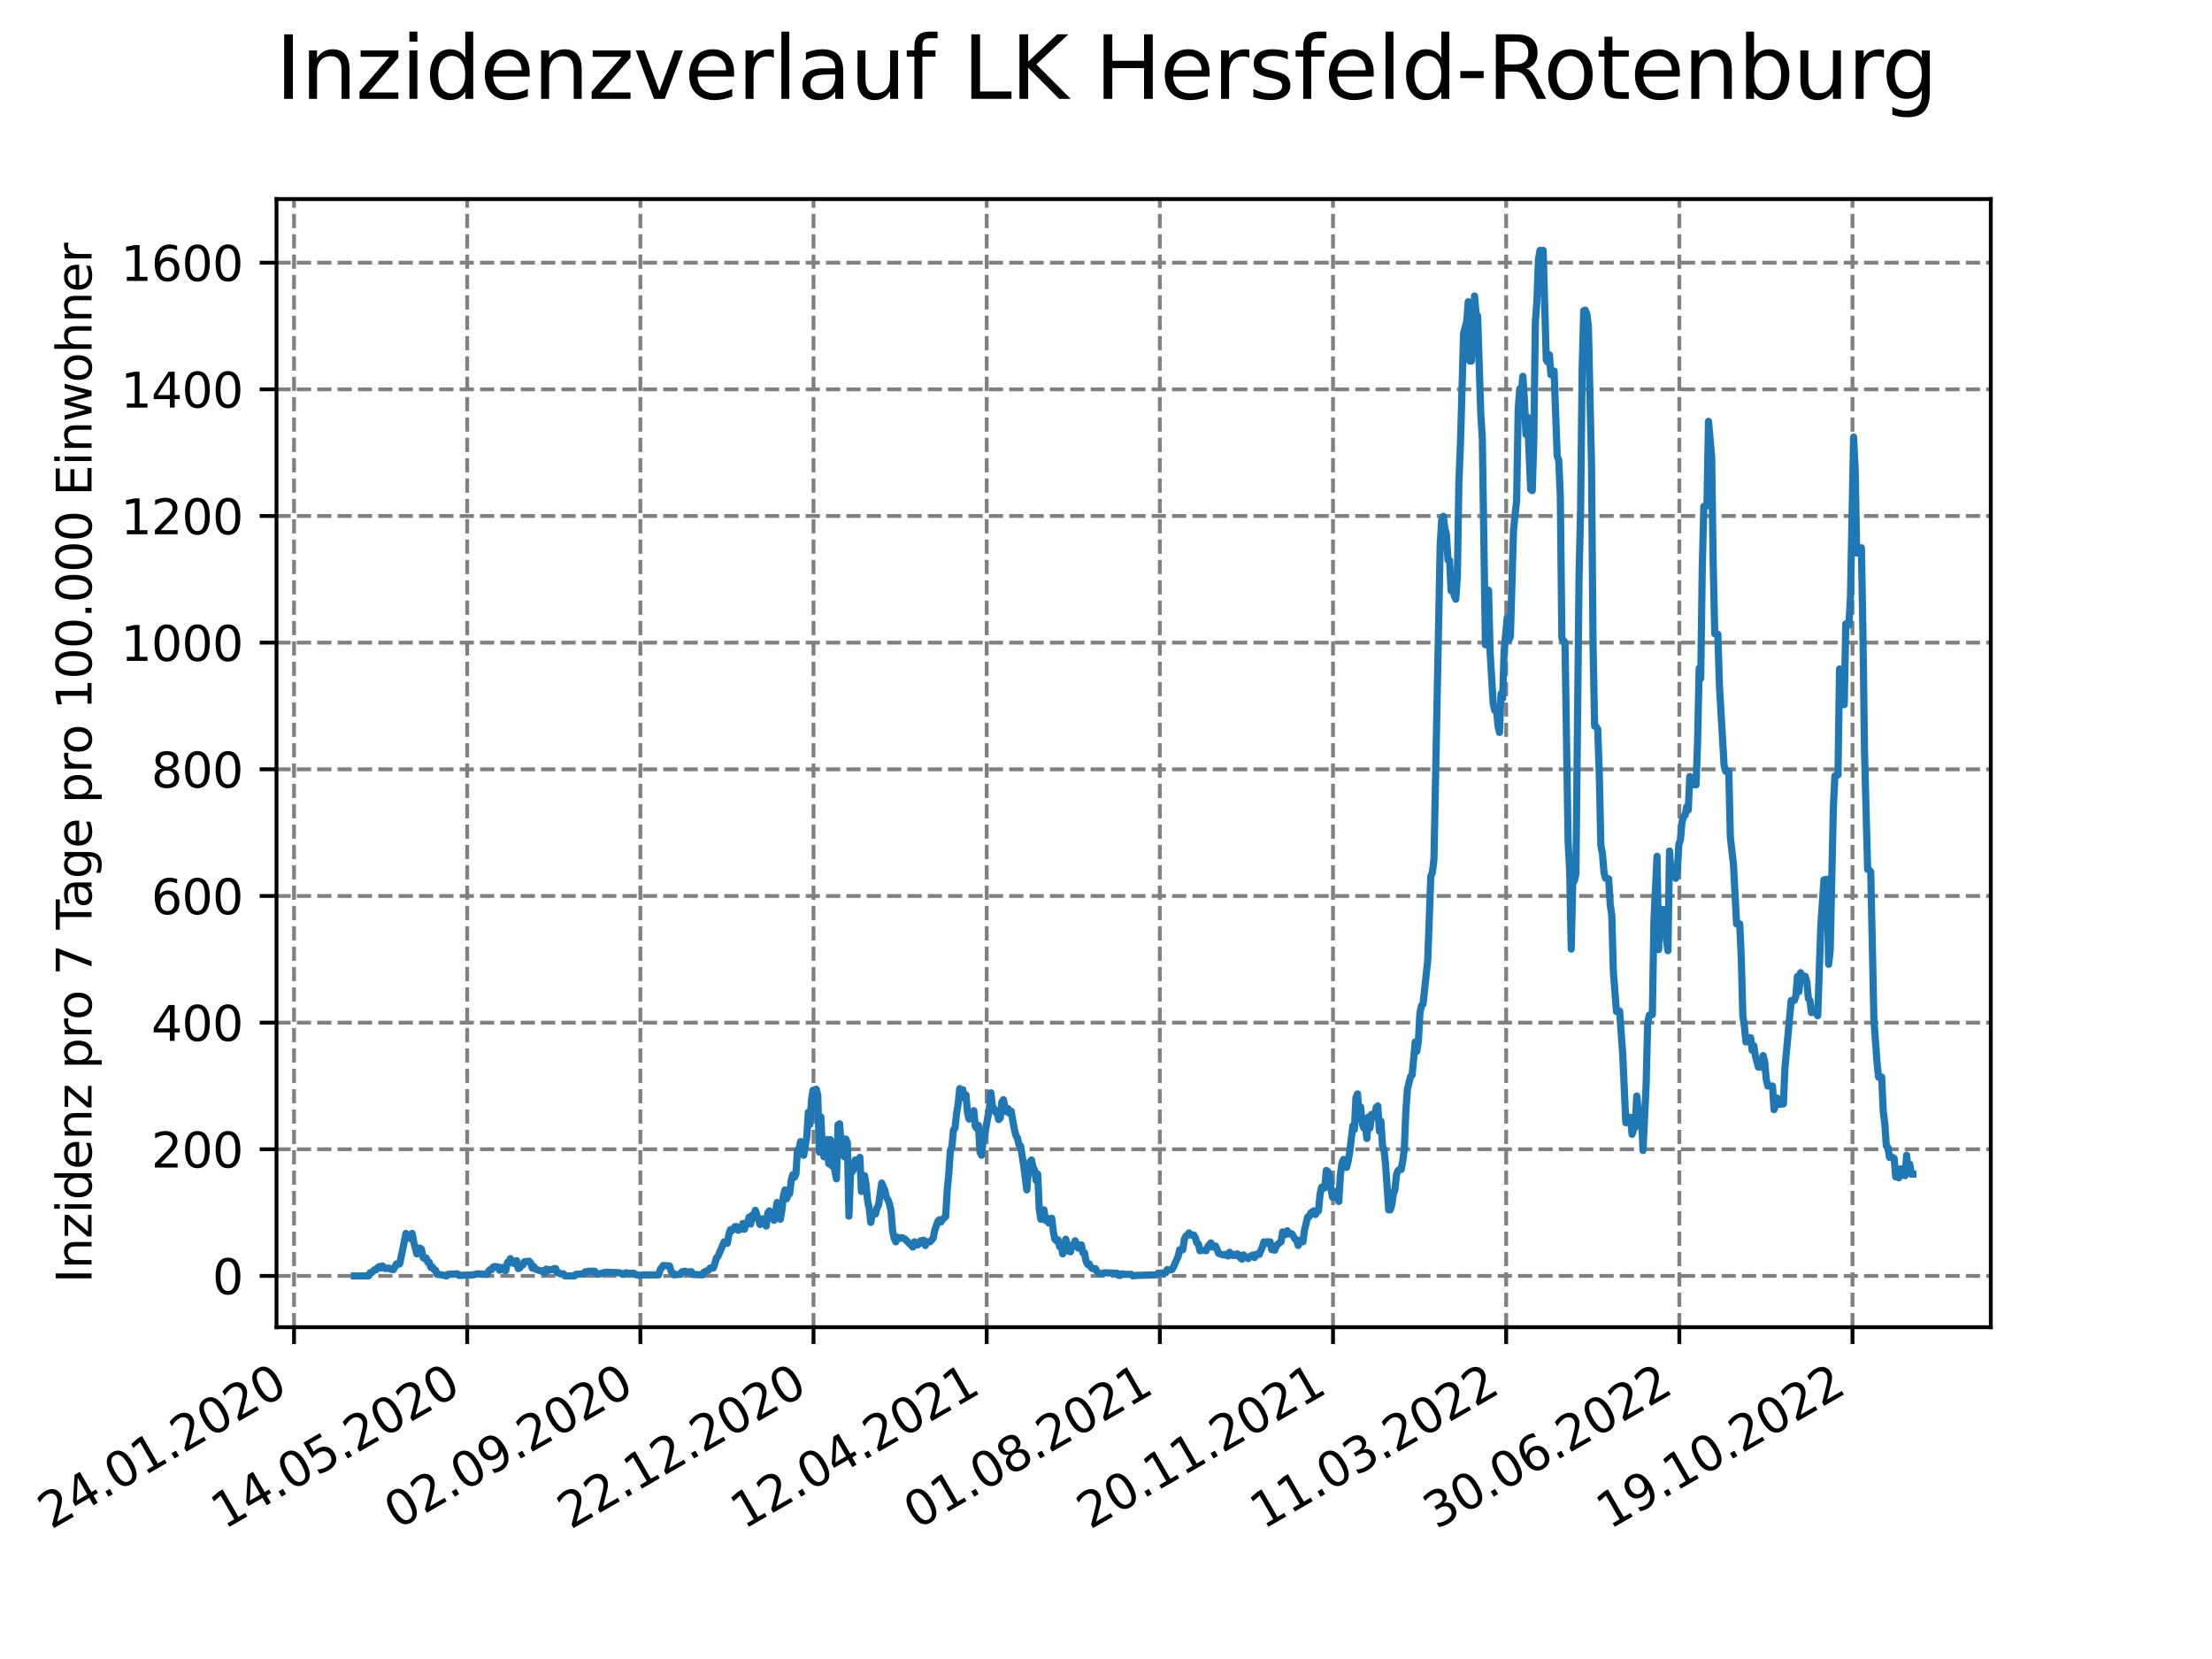<?xml version="1.0" encoding="utf-8" standalone="no"?>
<!DOCTYPE svg PUBLIC "-//W3C//DTD SVG 1.1//EN"
  "http://www.w3.org/Graphics/SVG/1.1/DTD/svg11.dtd">
<svg xmlns:xlink="http://www.w3.org/1999/xlink" width="460.8pt" height="345.6pt" viewBox="0 0 460.8 345.6" xmlns="http://www.w3.org/2000/svg" version="1.1">
 <defs>
  <style type="text/css">*{stroke-linejoin: round; stroke-linecap: butt}</style>
 </defs>
 <g id="figure_1">
  <g id="patch_1">
   <path d="M 0 345.6 
L 460.8 345.6 
L 460.8 0 
L 0 0 
z
" style="fill: #ffffff"/>
  </g>
  <g id="axes_1">
   <g id="patch_2">
    <path d="M 57.6 276.48 
L 414.72 276.48 
L 414.72 41.472 
L 57.6 41.472 
z
" style="fill: #ffffff"/>
   </g>
   <g id="matplotlib.axis_1">
    <g id="xtick_1">
     <g id="line2d_1">
      <path d="M 61.253 276.48 
L 61.253 41.472 
" clip-path="url(#p5b34a904a7)" style="fill: none; stroke-dasharray: 2.96,1.28; stroke-dashoffset: 0; stroke: #808080; stroke-width: 0.8"/>
     </g>
     <g id="line2d_2">
      <defs>
       <path id="mfd7f5ea815" d="M 0 0 
L 0 3.5 
" style="stroke: #000000; stroke-width: 0.8"/>
      </defs>
      <g>
       <use xlink:href="#mfd7f5ea815" x="61.253" y="276.48" style="stroke: #000000; stroke-width: 0.8"/>
      </g>
     </g>
     <g id="text_1">
      <!-- 24.01.2020 -->
      <g transform="translate(10.628 318.689) rotate(-30) scale(0.1 -0.1)">
       <defs>
        <path id="DejaVuSans-32" d="M 1228 531 
L 3431 531 
L 3431 0 
L 469 0 
L 469 531 
Q 828 903 1448 1529 
Q 2069 2156 2228 2338 
Q 2531 2678 2651 2914 
Q 2772 3150 2772 3378 
Q 2772 3750 2511 3984 
Q 2250 4219 1831 4219 
Q 1534 4219 1204 4116 
Q 875 4013 500 3803 
L 500 4441 
Q 881 4594 1212 4672 
Q 1544 4750 1819 4750 
Q 2544 4750 2975 4387 
Q 3406 4025 3406 3419 
Q 3406 3131 3298 2873 
Q 3191 2616 2906 2266 
Q 2828 2175 2409 1742 
Q 1991 1309 1228 531 
z
" transform="scale(0.016)"/>
        <path id="DejaVuSans-34" d="M 2419 4116 
L 825 1625 
L 2419 1625 
L 2419 4116 
z
M 2253 4666 
L 3047 4666 
L 3047 1625 
L 3713 1625 
L 3713 1100 
L 3047 1100 
L 3047 0 
L 2419 0 
L 2419 1100 
L 313 1100 
L 313 1709 
L 2253 4666 
z
" transform="scale(0.016)"/>
        <path id="DejaVuSans-2e" d="M 684 794 
L 1344 794 
L 1344 0 
L 684 0 
L 684 794 
z
" transform="scale(0.016)"/>
        <path id="DejaVuSans-30" d="M 2034 4250 
Q 1547 4250 1301 3770 
Q 1056 3291 1056 2328 
Q 1056 1369 1301 889 
Q 1547 409 2034 409 
Q 2525 409 2770 889 
Q 3016 1369 3016 2328 
Q 3016 3291 2770 3770 
Q 2525 4250 2034 4250 
z
M 2034 4750 
Q 2819 4750 3233 4129 
Q 3647 3509 3647 2328 
Q 3647 1150 3233 529 
Q 2819 -91 2034 -91 
Q 1250 -91 836 529 
Q 422 1150 422 2328 
Q 422 3509 836 4129 
Q 1250 4750 2034 4750 
z
" transform="scale(0.016)"/>
        <path id="DejaVuSans-31" d="M 794 531 
L 1825 531 
L 1825 4091 
L 703 3866 
L 703 4441 
L 1819 4666 
L 2450 4666 
L 2450 531 
L 3481 531 
L 3481 0 
L 794 0 
L 794 531 
z
" transform="scale(0.016)"/>
       </defs>
       <use xlink:href="#DejaVuSans-32"/>
       <use xlink:href="#DejaVuSans-34" x="63.623"/>
       <use xlink:href="#DejaVuSans-2e" x="127.246"/>
       <use xlink:href="#DejaVuSans-30" x="159.033"/>
       <use xlink:href="#DejaVuSans-31" x="222.656"/>
       <use xlink:href="#DejaVuSans-2e" x="286.279"/>
       <use xlink:href="#DejaVuSans-32" x="318.066"/>
       <use xlink:href="#DejaVuSans-30" x="381.689"/>
       <use xlink:href="#DejaVuSans-32" x="445.312"/>
       <use xlink:href="#DejaVuSans-30" x="508.936"/>
      </g>
     </g>
    </g>
    <g id="xtick_2">
     <g id="line2d_3">
      <path d="M 97.326 276.48 
L 97.326 41.472 
" clip-path="url(#p5b34a904a7)" style="fill: none; stroke-dasharray: 2.96,1.28; stroke-dashoffset: 0; stroke: #808080; stroke-width: 0.8"/>
     </g>
     <g id="line2d_4">
      <g>
       <use xlink:href="#mfd7f5ea815" x="97.326" y="276.48" style="stroke: #000000; stroke-width: 0.8"/>
      </g>
     </g>
     <g id="text_2">
      <!-- 14.05.2020 -->
      <g transform="translate(46.701 318.689) rotate(-30) scale(0.1 -0.1)">
       <defs>
        <path id="DejaVuSans-35" d="M 691 4666 
L 3169 4666 
L 3169 4134 
L 1269 4134 
L 1269 2991 
Q 1406 3038 1543 3061 
Q 1681 3084 1819 3084 
Q 2600 3084 3056 2656 
Q 3513 2228 3513 1497 
Q 3513 744 3044 326 
Q 2575 -91 1722 -91 
Q 1428 -91 1123 -41 
Q 819 9 494 109 
L 494 744 
Q 775 591 1075 516 
Q 1375 441 1709 441 
Q 2250 441 2565 725 
Q 2881 1009 2881 1497 
Q 2881 1984 2565 2268 
Q 2250 2553 1709 2553 
Q 1456 2553 1204 2497 
Q 953 2441 691 2322 
L 691 4666 
z
" transform="scale(0.016)"/>
       </defs>
       <use xlink:href="#DejaVuSans-31"/>
       <use xlink:href="#DejaVuSans-34" x="63.623"/>
       <use xlink:href="#DejaVuSans-2e" x="127.246"/>
       <use xlink:href="#DejaVuSans-30" x="159.033"/>
       <use xlink:href="#DejaVuSans-35" x="222.656"/>
       <use xlink:href="#DejaVuSans-2e" x="286.279"/>
       <use xlink:href="#DejaVuSans-32" x="318.066"/>
       <use xlink:href="#DejaVuSans-30" x="381.689"/>
       <use xlink:href="#DejaVuSans-32" x="445.312"/>
       <use xlink:href="#DejaVuSans-30" x="508.936"/>
      </g>
     </g>
    </g>
    <g id="xtick_3">
     <g id="line2d_5">
      <path d="M 133.399 276.48 
L 133.399 41.472 
" clip-path="url(#p5b34a904a7)" style="fill: none; stroke-dasharray: 2.96,1.28; stroke-dashoffset: 0; stroke: #808080; stroke-width: 0.8"/>
     </g>
     <g id="line2d_6">
      <g>
       <use xlink:href="#mfd7f5ea815" x="133.399" y="276.48" style="stroke: #000000; stroke-width: 0.8"/>
      </g>
     </g>
     <g id="text_3">
      <!-- 02.09.2020 -->
      <g transform="translate(82.774 318.689) rotate(-30) scale(0.1 -0.1)">
       <defs>
        <path id="DejaVuSans-39" d="M 703 97 
L 703 672 
Q 941 559 1184 500 
Q 1428 441 1663 441 
Q 2288 441 2617 861 
Q 2947 1281 2994 2138 
Q 2813 1869 2534 1725 
Q 2256 1581 1919 1581 
Q 1219 1581 811 2004 
Q 403 2428 403 3163 
Q 403 3881 828 4315 
Q 1253 4750 1959 4750 
Q 2769 4750 3195 4129 
Q 3622 3509 3622 2328 
Q 3622 1225 3098 567 
Q 2575 -91 1691 -91 
Q 1453 -91 1209 -44 
Q 966 3 703 97 
z
M 1959 2075 
Q 2384 2075 2632 2365 
Q 2881 2656 2881 3163 
Q 2881 3666 2632 3958 
Q 2384 4250 1959 4250 
Q 1534 4250 1286 3958 
Q 1038 3666 1038 3163 
Q 1038 2656 1286 2365 
Q 1534 2075 1959 2075 
z
" transform="scale(0.016)"/>
       </defs>
       <use xlink:href="#DejaVuSans-30"/>
       <use xlink:href="#DejaVuSans-32" x="63.623"/>
       <use xlink:href="#DejaVuSans-2e" x="127.246"/>
       <use xlink:href="#DejaVuSans-30" x="159.033"/>
       <use xlink:href="#DejaVuSans-39" x="222.656"/>
       <use xlink:href="#DejaVuSans-2e" x="286.279"/>
       <use xlink:href="#DejaVuSans-32" x="318.066"/>
       <use xlink:href="#DejaVuSans-30" x="381.689"/>
       <use xlink:href="#DejaVuSans-32" x="445.312"/>
       <use xlink:href="#DejaVuSans-30" x="508.936"/>
      </g>
     </g>
    </g>
    <g id="xtick_4">
     <g id="line2d_7">
      <path d="M 169.471 276.48 
L 169.471 41.472 
" clip-path="url(#p5b34a904a7)" style="fill: none; stroke-dasharray: 2.96,1.28; stroke-dashoffset: 0; stroke: #808080; stroke-width: 0.8"/>
     </g>
     <g id="line2d_8">
      <g>
       <use xlink:href="#mfd7f5ea815" x="169.471" y="276.48" style="stroke: #000000; stroke-width: 0.8"/>
      </g>
     </g>
     <g id="text_4">
      <!-- 22.12.2020 -->
      <g transform="translate(118.846 318.689) rotate(-30) scale(0.1 -0.1)">
       <use xlink:href="#DejaVuSans-32"/>
       <use xlink:href="#DejaVuSans-32" x="63.623"/>
       <use xlink:href="#DejaVuSans-2e" x="127.246"/>
       <use xlink:href="#DejaVuSans-31" x="159.033"/>
       <use xlink:href="#DejaVuSans-32" x="222.656"/>
       <use xlink:href="#DejaVuSans-2e" x="286.279"/>
       <use xlink:href="#DejaVuSans-32" x="318.066"/>
       <use xlink:href="#DejaVuSans-30" x="381.689"/>
       <use xlink:href="#DejaVuSans-32" x="445.312"/>
       <use xlink:href="#DejaVuSans-30" x="508.936"/>
      </g>
     </g>
    </g>
    <g id="xtick_5">
     <g id="line2d_9">
      <path d="M 205.544 276.48 
L 205.544 41.472 
" clip-path="url(#p5b34a904a7)" style="fill: none; stroke-dasharray: 2.96,1.28; stroke-dashoffset: 0; stroke: #808080; stroke-width: 0.8"/>
     </g>
     <g id="line2d_10">
      <g>
       <use xlink:href="#mfd7f5ea815" x="205.544" y="276.48" style="stroke: #000000; stroke-width: 0.8"/>
      </g>
     </g>
     <g id="text_5">
      <!-- 12.04.2021 -->
      <g transform="translate(154.919 318.689) rotate(-30) scale(0.1 -0.1)">
       <use xlink:href="#DejaVuSans-31"/>
       <use xlink:href="#DejaVuSans-32" x="63.623"/>
       <use xlink:href="#DejaVuSans-2e" x="127.246"/>
       <use xlink:href="#DejaVuSans-30" x="159.033"/>
       <use xlink:href="#DejaVuSans-34" x="222.656"/>
       <use xlink:href="#DejaVuSans-2e" x="286.279"/>
       <use xlink:href="#DejaVuSans-32" x="318.066"/>
       <use xlink:href="#DejaVuSans-30" x="381.689"/>
       <use xlink:href="#DejaVuSans-32" x="445.312"/>
       <use xlink:href="#DejaVuSans-31" x="508.936"/>
      </g>
     </g>
    </g>
    <g id="xtick_6">
     <g id="line2d_11">
      <path d="M 241.617 276.48 
L 241.617 41.472 
" clip-path="url(#p5b34a904a7)" style="fill: none; stroke-dasharray: 2.96,1.28; stroke-dashoffset: 0; stroke: #808080; stroke-width: 0.8"/>
     </g>
     <g id="line2d_12">
      <g>
       <use xlink:href="#mfd7f5ea815" x="241.617" y="276.48" style="stroke: #000000; stroke-width: 0.8"/>
      </g>
     </g>
     <g id="text_6">
      <!-- 01.08.2021 -->
      <g transform="translate(190.992 318.689) rotate(-30) scale(0.1 -0.1)">
       <defs>
        <path id="DejaVuSans-38" d="M 2034 2216 
Q 1584 2216 1326 1975 
Q 1069 1734 1069 1313 
Q 1069 891 1326 650 
Q 1584 409 2034 409 
Q 2484 409 2743 651 
Q 3003 894 3003 1313 
Q 3003 1734 2745 1975 
Q 2488 2216 2034 2216 
z
M 1403 2484 
Q 997 2584 770 2862 
Q 544 3141 544 3541 
Q 544 4100 942 4425 
Q 1341 4750 2034 4750 
Q 2731 4750 3128 4425 
Q 3525 4100 3525 3541 
Q 3525 3141 3298 2862 
Q 3072 2584 2669 2484 
Q 3125 2378 3379 2068 
Q 3634 1759 3634 1313 
Q 3634 634 3220 271 
Q 2806 -91 2034 -91 
Q 1263 -91 848 271 
Q 434 634 434 1313 
Q 434 1759 690 2068 
Q 947 2378 1403 2484 
z
M 1172 3481 
Q 1172 3119 1398 2916 
Q 1625 2713 2034 2713 
Q 2441 2713 2670 2916 
Q 2900 3119 2900 3481 
Q 2900 3844 2670 4047 
Q 2441 4250 2034 4250 
Q 1625 4250 1398 4047 
Q 1172 3844 1172 3481 
z
" transform="scale(0.016)"/>
       </defs>
       <use xlink:href="#DejaVuSans-30"/>
       <use xlink:href="#DejaVuSans-31" x="63.623"/>
       <use xlink:href="#DejaVuSans-2e" x="127.246"/>
       <use xlink:href="#DejaVuSans-30" x="159.033"/>
       <use xlink:href="#DejaVuSans-38" x="222.656"/>
       <use xlink:href="#DejaVuSans-2e" x="286.279"/>
       <use xlink:href="#DejaVuSans-32" x="318.066"/>
       <use xlink:href="#DejaVuSans-30" x="381.689"/>
       <use xlink:href="#DejaVuSans-32" x="445.312"/>
       <use xlink:href="#DejaVuSans-31" x="508.936"/>
      </g>
     </g>
    </g>
    <g id="xtick_7">
     <g id="line2d_13">
      <path d="M 277.69 276.48 
L 277.69 41.472 
" clip-path="url(#p5b34a904a7)" style="fill: none; stroke-dasharray: 2.96,1.28; stroke-dashoffset: 0; stroke: #808080; stroke-width: 0.8"/>
     </g>
     <g id="line2d_14">
      <g>
       <use xlink:href="#mfd7f5ea815" x="277.69" y="276.48" style="stroke: #000000; stroke-width: 0.8"/>
      </g>
     </g>
     <g id="text_7">
      <!-- 20.11.2021 -->
      <g transform="translate(227.064 318.689) rotate(-30) scale(0.1 -0.1)">
       <use xlink:href="#DejaVuSans-32"/>
       <use xlink:href="#DejaVuSans-30" x="63.623"/>
       <use xlink:href="#DejaVuSans-2e" x="127.246"/>
       <use xlink:href="#DejaVuSans-31" x="159.033"/>
       <use xlink:href="#DejaVuSans-31" x="222.656"/>
       <use xlink:href="#DejaVuSans-2e" x="286.279"/>
       <use xlink:href="#DejaVuSans-32" x="318.066"/>
       <use xlink:href="#DejaVuSans-30" x="381.689"/>
       <use xlink:href="#DejaVuSans-32" x="445.312"/>
       <use xlink:href="#DejaVuSans-31" x="508.936"/>
      </g>
     </g>
    </g>
    <g id="xtick_8">
     <g id="line2d_15">
      <path d="M 313.762 276.48 
L 313.762 41.472 
" clip-path="url(#p5b34a904a7)" style="fill: none; stroke-dasharray: 2.96,1.28; stroke-dashoffset: 0; stroke: #808080; stroke-width: 0.8"/>
     </g>
     <g id="line2d_16">
      <g>
       <use xlink:href="#mfd7f5ea815" x="313.762" y="276.48" style="stroke: #000000; stroke-width: 0.8"/>
      </g>
     </g>
     <g id="text_8">
      <!-- 11.03.2022 -->
      <g transform="translate(263.137 318.689) rotate(-30) scale(0.1 -0.1)">
       <defs>
        <path id="DejaVuSans-33" d="M 2597 2516 
Q 3050 2419 3304 2112 
Q 3559 1806 3559 1356 
Q 3559 666 3084 287 
Q 2609 -91 1734 -91 
Q 1441 -91 1130 -33 
Q 819 25 488 141 
L 488 750 
Q 750 597 1062 519 
Q 1375 441 1716 441 
Q 2309 441 2620 675 
Q 2931 909 2931 1356 
Q 2931 1769 2642 2001 
Q 2353 2234 1838 2234 
L 1294 2234 
L 1294 2753 
L 1863 2753 
Q 2328 2753 2575 2939 
Q 2822 3125 2822 3475 
Q 2822 3834 2567 4026 
Q 2313 4219 1838 4219 
Q 1578 4219 1281 4162 
Q 984 4106 628 3988 
L 628 4550 
Q 988 4650 1302 4700 
Q 1616 4750 1894 4750 
Q 2613 4750 3031 4423 
Q 3450 4097 3450 3541 
Q 3450 3153 3228 2886 
Q 3006 2619 2597 2516 
z
" transform="scale(0.016)"/>
       </defs>
       <use xlink:href="#DejaVuSans-31"/>
       <use xlink:href="#DejaVuSans-31" x="63.623"/>
       <use xlink:href="#DejaVuSans-2e" x="127.246"/>
       <use xlink:href="#DejaVuSans-30" x="159.033"/>
       <use xlink:href="#DejaVuSans-33" x="222.656"/>
       <use xlink:href="#DejaVuSans-2e" x="286.279"/>
       <use xlink:href="#DejaVuSans-32" x="318.066"/>
       <use xlink:href="#DejaVuSans-30" x="381.689"/>
       <use xlink:href="#DejaVuSans-32" x="445.312"/>
       <use xlink:href="#DejaVuSans-32" x="508.936"/>
      </g>
     </g>
    </g>
    <g id="xtick_9">
     <g id="line2d_17">
      <path d="M 349.835 276.48 
L 349.835 41.472 
" clip-path="url(#p5b34a904a7)" style="fill: none; stroke-dasharray: 2.96,1.28; stroke-dashoffset: 0; stroke: #808080; stroke-width: 0.8"/>
     </g>
     <g id="line2d_18">
      <g>
       <use xlink:href="#mfd7f5ea815" x="349.835" y="276.48" style="stroke: #000000; stroke-width: 0.8"/>
      </g>
     </g>
     <g id="text_9">
      <!-- 30.06.2022 -->
      <g transform="translate(299.21 318.689) rotate(-30) scale(0.1 -0.1)">
       <defs>
        <path id="DejaVuSans-36" d="M 2113 2584 
Q 1688 2584 1439 2293 
Q 1191 2003 1191 1497 
Q 1191 994 1439 701 
Q 1688 409 2113 409 
Q 2538 409 2786 701 
Q 3034 994 3034 1497 
Q 3034 2003 2786 2293 
Q 2538 2584 2113 2584 
z
M 3366 4563 
L 3366 3988 
Q 3128 4100 2886 4159 
Q 2644 4219 2406 4219 
Q 1781 4219 1451 3797 
Q 1122 3375 1075 2522 
Q 1259 2794 1537 2939 
Q 1816 3084 2150 3084 
Q 2853 3084 3261 2657 
Q 3669 2231 3669 1497 
Q 3669 778 3244 343 
Q 2819 -91 2113 -91 
Q 1303 -91 875 529 
Q 447 1150 447 2328 
Q 447 3434 972 4092 
Q 1497 4750 2381 4750 
Q 2619 4750 2861 4703 
Q 3103 4656 3366 4563 
z
" transform="scale(0.016)"/>
       </defs>
       <use xlink:href="#DejaVuSans-33"/>
       <use xlink:href="#DejaVuSans-30" x="63.623"/>
       <use xlink:href="#DejaVuSans-2e" x="127.246"/>
       <use xlink:href="#DejaVuSans-30" x="159.033"/>
       <use xlink:href="#DejaVuSans-36" x="222.656"/>
       <use xlink:href="#DejaVuSans-2e" x="286.279"/>
       <use xlink:href="#DejaVuSans-32" x="318.066"/>
       <use xlink:href="#DejaVuSans-30" x="381.689"/>
       <use xlink:href="#DejaVuSans-32" x="445.312"/>
       <use xlink:href="#DejaVuSans-32" x="508.936"/>
      </g>
     </g>
    </g>
    <g id="xtick_10">
     <g id="line2d_19">
      <path d="M 385.908 276.48 
L 385.908 41.472 
" clip-path="url(#p5b34a904a7)" style="fill: none; stroke-dasharray: 2.96,1.28; stroke-dashoffset: 0; stroke: #808080; stroke-width: 0.8"/>
     </g>
     <g id="line2d_20">
      <g>
       <use xlink:href="#mfd7f5ea815" x="385.908" y="276.48" style="stroke: #000000; stroke-width: 0.8"/>
      </g>
     </g>
     <g id="text_10">
      <!-- 19.10.2022 -->
      <g transform="translate(335.283 318.689) rotate(-30) scale(0.1 -0.1)">
       <use xlink:href="#DejaVuSans-31"/>
       <use xlink:href="#DejaVuSans-39" x="63.623"/>
       <use xlink:href="#DejaVuSans-2e" x="127.246"/>
       <use xlink:href="#DejaVuSans-31" x="159.033"/>
       <use xlink:href="#DejaVuSans-30" x="222.656"/>
       <use xlink:href="#DejaVuSans-2e" x="286.279"/>
       <use xlink:href="#DejaVuSans-32" x="318.066"/>
       <use xlink:href="#DejaVuSans-30" x="381.689"/>
       <use xlink:href="#DejaVuSans-32" x="445.312"/>
       <use xlink:href="#DejaVuSans-32" x="508.936"/>
      </g>
     </g>
    </g>
   </g>
   <g id="matplotlib.axis_2">
    <g id="ytick_1">
     <g id="line2d_21">
      <path d="M 57.6 265.798 
L 414.72 265.798 
" clip-path="url(#p5b34a904a7)" style="fill: none; stroke-dasharray: 2.96,1.28; stroke-dashoffset: 0; stroke: #808080; stroke-width: 0.8"/>
     </g>
     <g id="line2d_22">
      <defs>
       <path id="m91d0d6d77b" d="M 0 0 
L -3.5 0 
" style="stroke: #000000; stroke-width: 0.8"/>
      </defs>
      <g>
       <use xlink:href="#m91d0d6d77b" x="57.6" y="265.798" style="stroke: #000000; stroke-width: 0.8"/>
      </g>
     </g>
     <g id="text_11">
      <!-- 0 -->
      <g transform="translate(44.237 269.597) scale(0.1 -0.1)">
       <use xlink:href="#DejaVuSans-30"/>
      </g>
     </g>
    </g>
    <g id="ytick_2">
     <g id="line2d_23">
      <path d="M 57.6 239.413 
L 414.72 239.413 
" clip-path="url(#p5b34a904a7)" style="fill: none; stroke-dasharray: 2.96,1.28; stroke-dashoffset: 0; stroke: #808080; stroke-width: 0.8"/>
     </g>
     <g id="line2d_24">
      <g>
       <use xlink:href="#m91d0d6d77b" x="57.6" y="239.413" style="stroke: #000000; stroke-width: 0.8"/>
      </g>
     </g>
     <g id="text_12">
      <!-- 200 -->
      <g transform="translate(31.512 243.213) scale(0.1 -0.1)">
       <use xlink:href="#DejaVuSans-32"/>
       <use xlink:href="#DejaVuSans-30" x="63.623"/>
       <use xlink:href="#DejaVuSans-30" x="127.246"/>
      </g>
     </g>
    </g>
    <g id="ytick_3">
     <g id="line2d_25">
      <path d="M 57.6 213.029 
L 414.72 213.029 
" clip-path="url(#p5b34a904a7)" style="fill: none; stroke-dasharray: 2.96,1.28; stroke-dashoffset: 0; stroke: #808080; stroke-width: 0.8"/>
     </g>
     <g id="line2d_26">
      <g>
       <use xlink:href="#m91d0d6d77b" x="57.6" y="213.029" style="stroke: #000000; stroke-width: 0.8"/>
      </g>
     </g>
     <g id="text_13">
      <!-- 400 -->
      <g transform="translate(31.512 216.828) scale(0.1 -0.1)">
       <use xlink:href="#DejaVuSans-34"/>
       <use xlink:href="#DejaVuSans-30" x="63.623"/>
       <use xlink:href="#DejaVuSans-30" x="127.246"/>
      </g>
     </g>
    </g>
    <g id="ytick_4">
     <g id="line2d_27">
      <path d="M 57.6 186.644 
L 414.72 186.644 
" clip-path="url(#p5b34a904a7)" style="fill: none; stroke-dasharray: 2.96,1.28; stroke-dashoffset: 0; stroke: #808080; stroke-width: 0.8"/>
     </g>
     <g id="line2d_28">
      <g>
       <use xlink:href="#m91d0d6d77b" x="57.6" y="186.644" style="stroke: #000000; stroke-width: 0.8"/>
      </g>
     </g>
     <g id="text_14">
      <!-- 600 -->
      <g transform="translate(31.512 190.444) scale(0.1 -0.1)">
       <use xlink:href="#DejaVuSans-36"/>
       <use xlink:href="#DejaVuSans-30" x="63.623"/>
       <use xlink:href="#DejaVuSans-30" x="127.246"/>
      </g>
     </g>
    </g>
    <g id="ytick_5">
     <g id="line2d_29">
      <path d="M 57.6 160.26 
L 414.72 160.26 
" clip-path="url(#p5b34a904a7)" style="fill: none; stroke-dasharray: 2.96,1.28; stroke-dashoffset: 0; stroke: #808080; stroke-width: 0.8"/>
     </g>
     <g id="line2d_30">
      <g>
       <use xlink:href="#m91d0d6d77b" x="57.6" y="160.26" style="stroke: #000000; stroke-width: 0.8"/>
      </g>
     </g>
     <g id="text_15">
      <!-- 800 -->
      <g transform="translate(31.512 164.059) scale(0.1 -0.1)">
       <use xlink:href="#DejaVuSans-38"/>
       <use xlink:href="#DejaVuSans-30" x="63.623"/>
       <use xlink:href="#DejaVuSans-30" x="127.246"/>
      </g>
     </g>
    </g>
    <g id="ytick_6">
     <g id="line2d_31">
      <path d="M 57.6 133.875 
L 414.72 133.875 
" clip-path="url(#p5b34a904a7)" style="fill: none; stroke-dasharray: 2.96,1.28; stroke-dashoffset: 0; stroke: #808080; stroke-width: 0.8"/>
     </g>
     <g id="line2d_32">
      <g>
       <use xlink:href="#m91d0d6d77b" x="57.6" y="133.875" style="stroke: #000000; stroke-width: 0.8"/>
      </g>
     </g>
     <g id="text_16">
      <!-- 1000 -->
      <g transform="translate(25.15 137.675) scale(0.1 -0.1)">
       <use xlink:href="#DejaVuSans-31"/>
       <use xlink:href="#DejaVuSans-30" x="63.623"/>
       <use xlink:href="#DejaVuSans-30" x="127.246"/>
       <use xlink:href="#DejaVuSans-30" x="190.869"/>
      </g>
     </g>
    </g>
    <g id="ytick_7">
     <g id="line2d_33">
      <path d="M 57.6 107.491 
L 414.72 107.491 
" clip-path="url(#p5b34a904a7)" style="fill: none; stroke-dasharray: 2.96,1.28; stroke-dashoffset: 0; stroke: #808080; stroke-width: 0.8"/>
     </g>
     <g id="line2d_34">
      <g>
       <use xlink:href="#m91d0d6d77b" x="57.6" y="107.491" style="stroke: #000000; stroke-width: 0.8"/>
      </g>
     </g>
     <g id="text_17">
      <!-- 1200 -->
      <g transform="translate(25.15 111.29) scale(0.1 -0.1)">
       <use xlink:href="#DejaVuSans-31"/>
       <use xlink:href="#DejaVuSans-32" x="63.623"/>
       <use xlink:href="#DejaVuSans-30" x="127.246"/>
       <use xlink:href="#DejaVuSans-30" x="190.869"/>
      </g>
     </g>
    </g>
    <g id="ytick_8">
     <g id="line2d_35">
      <path d="M 57.6 81.106 
L 414.72 81.106 
" clip-path="url(#p5b34a904a7)" style="fill: none; stroke-dasharray: 2.96,1.28; stroke-dashoffset: 0; stroke: #808080; stroke-width: 0.8"/>
     </g>
     <g id="line2d_36">
      <g>
       <use xlink:href="#m91d0d6d77b" x="57.6" y="81.106" style="stroke: #000000; stroke-width: 0.8"/>
      </g>
     </g>
     <g id="text_18">
      <!-- 1400 -->
      <g transform="translate(25.15 84.906) scale(0.1 -0.1)">
       <use xlink:href="#DejaVuSans-31"/>
       <use xlink:href="#DejaVuSans-34" x="63.623"/>
       <use xlink:href="#DejaVuSans-30" x="127.246"/>
       <use xlink:href="#DejaVuSans-30" x="190.869"/>
      </g>
     </g>
    </g>
    <g id="ytick_9">
     <g id="line2d_37">
      <path d="M 57.6 54.722 
L 414.72 54.722 
" clip-path="url(#p5b34a904a7)" style="fill: none; stroke-dasharray: 2.96,1.28; stroke-dashoffset: 0; stroke: #808080; stroke-width: 0.8"/>
     </g>
     <g id="line2d_38">
      <g>
       <use xlink:href="#m91d0d6d77b" x="57.6" y="54.722" style="stroke: #000000; stroke-width: 0.8"/>
      </g>
     </g>
     <g id="text_19">
      <!-- 1600 -->
      <g transform="translate(25.15 58.521) scale(0.1 -0.1)">
       <use xlink:href="#DejaVuSans-31"/>
       <use xlink:href="#DejaVuSans-36" x="63.623"/>
       <use xlink:href="#DejaVuSans-30" x="127.246"/>
       <use xlink:href="#DejaVuSans-30" x="190.869"/>
      </g>
     </g>
    </g>
    <g id="text_20">
     <!-- Inzidenz pro 7 Tage pro 100.000 Einwohner -->
     <g transform="translate(19.07 267.301) rotate(-90) scale(0.1 -0.1)">
      <defs>
       <path id="DejaVuSans-49" d="M 628 4666 
L 1259 4666 
L 1259 0 
L 628 0 
L 628 4666 
z
" transform="scale(0.016)"/>
       <path id="DejaVuSans-6e" d="M 3513 2113 
L 3513 0 
L 2938 0 
L 2938 2094 
Q 2938 2591 2744 2837 
Q 2550 3084 2163 3084 
Q 1697 3084 1428 2787 
Q 1159 2491 1159 1978 
L 1159 0 
L 581 0 
L 581 3500 
L 1159 3500 
L 1159 2956 
Q 1366 3272 1645 3428 
Q 1925 3584 2291 3584 
Q 2894 3584 3203 3211 
Q 3513 2838 3513 2113 
z
" transform="scale(0.016)"/>
       <path id="DejaVuSans-7a" d="M 353 3500 
L 3084 3500 
L 3084 2975 
L 922 459 
L 3084 459 
L 3084 0 
L 275 0 
L 275 525 
L 2438 3041 
L 353 3041 
L 353 3500 
z
" transform="scale(0.016)"/>
       <path id="DejaVuSans-69" d="M 603 3500 
L 1178 3500 
L 1178 0 
L 603 0 
L 603 3500 
z
M 603 4863 
L 1178 4863 
L 1178 4134 
L 603 4134 
L 603 4863 
z
" transform="scale(0.016)"/>
       <path id="DejaVuSans-64" d="M 2906 2969 
L 2906 4863 
L 3481 4863 
L 3481 0 
L 2906 0 
L 2906 525 
Q 2725 213 2448 61 
Q 2172 -91 1784 -91 
Q 1150 -91 751 415 
Q 353 922 353 1747 
Q 353 2572 751 3078 
Q 1150 3584 1784 3584 
Q 2172 3584 2448 3432 
Q 2725 3281 2906 2969 
z
M 947 1747 
Q 947 1113 1208 752 
Q 1469 391 1925 391 
Q 2381 391 2643 752 
Q 2906 1113 2906 1747 
Q 2906 2381 2643 2742 
Q 2381 3103 1925 3103 
Q 1469 3103 1208 2742 
Q 947 2381 947 1747 
z
" transform="scale(0.016)"/>
       <path id="DejaVuSans-65" d="M 3597 1894 
L 3597 1613 
L 953 1613 
Q 991 1019 1311 708 
Q 1631 397 2203 397 
Q 2534 397 2845 478 
Q 3156 559 3463 722 
L 3463 178 
Q 3153 47 2828 -22 
Q 2503 -91 2169 -91 
Q 1331 -91 842 396 
Q 353 884 353 1716 
Q 353 2575 817 3079 
Q 1281 3584 2069 3584 
Q 2775 3584 3186 3129 
Q 3597 2675 3597 1894 
z
M 3022 2063 
Q 3016 2534 2758 2815 
Q 2500 3097 2075 3097 
Q 1594 3097 1305 2825 
Q 1016 2553 972 2059 
L 3022 2063 
z
" transform="scale(0.016)"/>
       <path id="DejaVuSans-20" transform="scale(0.016)"/>
       <path id="DejaVuSans-70" d="M 1159 525 
L 1159 -1331 
L 581 -1331 
L 581 3500 
L 1159 3500 
L 1159 2969 
Q 1341 3281 1617 3432 
Q 1894 3584 2278 3584 
Q 2916 3584 3314 3078 
Q 3713 2572 3713 1747 
Q 3713 922 3314 415 
Q 2916 -91 2278 -91 
Q 1894 -91 1617 61 
Q 1341 213 1159 525 
z
M 3116 1747 
Q 3116 2381 2855 2742 
Q 2594 3103 2138 3103 
Q 1681 3103 1420 2742 
Q 1159 2381 1159 1747 
Q 1159 1113 1420 752 
Q 1681 391 2138 391 
Q 2594 391 2855 752 
Q 3116 1113 3116 1747 
z
" transform="scale(0.016)"/>
       <path id="DejaVuSans-72" d="M 2631 2963 
Q 2534 3019 2420 3045 
Q 2306 3072 2169 3072 
Q 1681 3072 1420 2755 
Q 1159 2438 1159 1844 
L 1159 0 
L 581 0 
L 581 3500 
L 1159 3500 
L 1159 2956 
Q 1341 3275 1631 3429 
Q 1922 3584 2338 3584 
Q 2397 3584 2469 3576 
Q 2541 3569 2628 3553 
L 2631 2963 
z
" transform="scale(0.016)"/>
       <path id="DejaVuSans-6f" d="M 1959 3097 
Q 1497 3097 1228 2736 
Q 959 2375 959 1747 
Q 959 1119 1226 758 
Q 1494 397 1959 397 
Q 2419 397 2687 759 
Q 2956 1122 2956 1747 
Q 2956 2369 2687 2733 
Q 2419 3097 1959 3097 
z
M 1959 3584 
Q 2709 3584 3137 3096 
Q 3566 2609 3566 1747 
Q 3566 888 3137 398 
Q 2709 -91 1959 -91 
Q 1206 -91 779 398 
Q 353 888 353 1747 
Q 353 2609 779 3096 
Q 1206 3584 1959 3584 
z
" transform="scale(0.016)"/>
       <path id="DejaVuSans-37" d="M 525 4666 
L 3525 4666 
L 3525 4397 
L 1831 0 
L 1172 0 
L 2766 4134 
L 525 4134 
L 525 4666 
z
" transform="scale(0.016)"/>
       <path id="DejaVuSans-54" d="M -19 4666 
L 3928 4666 
L 3928 4134 
L 2272 4134 
L 2272 0 
L 1638 0 
L 1638 4134 
L -19 4134 
L -19 4666 
z
" transform="scale(0.016)"/>
       <path id="DejaVuSans-61" d="M 2194 1759 
Q 1497 1759 1228 1600 
Q 959 1441 959 1056 
Q 959 750 1161 570 
Q 1363 391 1709 391 
Q 2188 391 2477 730 
Q 2766 1069 2766 1631 
L 2766 1759 
L 2194 1759 
z
M 3341 1997 
L 3341 0 
L 2766 0 
L 2766 531 
Q 2569 213 2275 61 
Q 1981 -91 1556 -91 
Q 1019 -91 701 211 
Q 384 513 384 1019 
Q 384 1609 779 1909 
Q 1175 2209 1959 2209 
L 2766 2209 
L 2766 2266 
Q 2766 2663 2505 2880 
Q 2244 3097 1772 3097 
Q 1472 3097 1187 3025 
Q 903 2953 641 2809 
L 641 3341 
Q 956 3463 1253 3523 
Q 1550 3584 1831 3584 
Q 2591 3584 2966 3190 
Q 3341 2797 3341 1997 
z
" transform="scale(0.016)"/>
       <path id="DejaVuSans-67" d="M 2906 1791 
Q 2906 2416 2648 2759 
Q 2391 3103 1925 3103 
Q 1463 3103 1205 2759 
Q 947 2416 947 1791 
Q 947 1169 1205 825 
Q 1463 481 1925 481 
Q 2391 481 2648 825 
Q 2906 1169 2906 1791 
z
M 3481 434 
Q 3481 -459 3084 -895 
Q 2688 -1331 1869 -1331 
Q 1566 -1331 1297 -1286 
Q 1028 -1241 775 -1147 
L 775 -588 
Q 1028 -725 1275 -790 
Q 1522 -856 1778 -856 
Q 2344 -856 2625 -561 
Q 2906 -266 2906 331 
L 2906 616 
Q 2728 306 2450 153 
Q 2172 0 1784 0 
Q 1141 0 747 490 
Q 353 981 353 1791 
Q 353 2603 747 3093 
Q 1141 3584 1784 3584 
Q 2172 3584 2450 3431 
Q 2728 3278 2906 2969 
L 2906 3500 
L 3481 3500 
L 3481 434 
z
" transform="scale(0.016)"/>
       <path id="DejaVuSans-45" d="M 628 4666 
L 3578 4666 
L 3578 4134 
L 1259 4134 
L 1259 2753 
L 3481 2753 
L 3481 2222 
L 1259 2222 
L 1259 531 
L 3634 531 
L 3634 0 
L 628 0 
L 628 4666 
z
" transform="scale(0.016)"/>
       <path id="DejaVuSans-77" d="M 269 3500 
L 844 3500 
L 1563 769 
L 2278 3500 
L 2956 3500 
L 3675 769 
L 4391 3500 
L 4966 3500 
L 4050 0 
L 3372 0 
L 2619 2869 
L 1863 0 
L 1184 0 
L 269 3500 
z
" transform="scale(0.016)"/>
       <path id="DejaVuSans-68" d="M 3513 2113 
L 3513 0 
L 2938 0 
L 2938 2094 
Q 2938 2591 2744 2837 
Q 2550 3084 2163 3084 
Q 1697 3084 1428 2787 
Q 1159 2491 1159 1978 
L 1159 0 
L 581 0 
L 581 4863 
L 1159 4863 
L 1159 2956 
Q 1366 3272 1645 3428 
Q 1925 3584 2291 3584 
Q 2894 3584 3203 3211 
Q 3513 2838 3513 2113 
z
" transform="scale(0.016)"/>
      </defs>
      <use xlink:href="#DejaVuSans-49"/>
      <use xlink:href="#DejaVuSans-6e" x="29.492"/>
      <use xlink:href="#DejaVuSans-7a" x="92.871"/>
      <use xlink:href="#DejaVuSans-69" x="145.361"/>
      <use xlink:href="#DejaVuSans-64" x="173.145"/>
      <use xlink:href="#DejaVuSans-65" x="236.621"/>
      <use xlink:href="#DejaVuSans-6e" x="298.145"/>
      <use xlink:href="#DejaVuSans-7a" x="361.523"/>
      <use xlink:href="#DejaVuSans-20" x="414.014"/>
      <use xlink:href="#DejaVuSans-70" x="445.801"/>
      <use xlink:href="#DejaVuSans-72" x="509.277"/>
      <use xlink:href="#DejaVuSans-6f" x="548.141"/>
      <use xlink:href="#DejaVuSans-20" x="609.322"/>
      <use xlink:href="#DejaVuSans-37" x="641.109"/>
      <use xlink:href="#DejaVuSans-20" x="704.732"/>
      <use xlink:href="#DejaVuSans-54" x="736.52"/>
      <use xlink:href="#DejaVuSans-61" x="781.104"/>
      <use xlink:href="#DejaVuSans-67" x="842.383"/>
      <use xlink:href="#DejaVuSans-65" x="905.859"/>
      <use xlink:href="#DejaVuSans-20" x="967.383"/>
      <use xlink:href="#DejaVuSans-70" x="999.17"/>
      <use xlink:href="#DejaVuSans-72" x="1062.646"/>
      <use xlink:href="#DejaVuSans-6f" x="1101.51"/>
      <use xlink:href="#DejaVuSans-20" x="1162.691"/>
      <use xlink:href="#DejaVuSans-31" x="1194.479"/>
      <use xlink:href="#DejaVuSans-30" x="1258.102"/>
      <use xlink:href="#DejaVuSans-30" x="1321.725"/>
      <use xlink:href="#DejaVuSans-2e" x="1385.348"/>
      <use xlink:href="#DejaVuSans-30" x="1417.135"/>
      <use xlink:href="#DejaVuSans-30" x="1480.758"/>
      <use xlink:href="#DejaVuSans-30" x="1544.381"/>
      <use xlink:href="#DejaVuSans-20" x="1608.004"/>
      <use xlink:href="#DejaVuSans-45" x="1639.791"/>
      <use xlink:href="#DejaVuSans-69" x="1702.975"/>
      <use xlink:href="#DejaVuSans-6e" x="1730.758"/>
      <use xlink:href="#DejaVuSans-77" x="1794.137"/>
      <use xlink:href="#DejaVuSans-6f" x="1875.924"/>
      <use xlink:href="#DejaVuSans-68" x="1937.105"/>
      <use xlink:href="#DejaVuSans-6e" x="2000.484"/>
      <use xlink:href="#DejaVuSans-65" x="2063.863"/>
      <use xlink:href="#DejaVuSans-72" x="2125.387"/>
     </g>
    </g>
   </g>
   <g id="line2d_39">
    <path d="M 73.833 265.798 
L 76.758 265.798 
L 77.083 265.142 
L 77.408 265.142 
L 78.057 264.486 
L 78.382 264.486 
L 78.707 264.049 
L 79.032 263.831 
L 79.357 264.159 
L 79.682 263.721 
L 80.332 264.268 
L 80.982 264.159 
L 81.307 264.377 
L 81.957 264.486 
L 82.607 263.284 
L 82.932 263.394 
L 83.257 263.284 
L 83.907 260.225 
L 84.557 256.946 
L 84.882 257.711 
L 85.207 257.711 
L 85.532 258.039 
L 85.857 256.946 
L 86.182 258.695 
L 86.832 261.208 
L 87.157 261.099 
L 87.482 260.006 
L 87.807 260.225 
L 88.132 261.973 
L 88.457 262.192 
L 88.782 262.082 
L 89.107 262.957 
L 89.432 262.957 
L 89.757 264.049 
L 90.082 263.94 
L 90.407 264.486 
L 90.732 264.596 
L 91.057 265.47 
L 92.032 265.579 
L 93.007 265.798 
L 93.331 265.47 
L 95.281 265.361 
L 95.606 265.689 
L 98.531 265.579 
L 99.506 265.361 
L 101.456 265.47 
L 101.781 264.814 
L 102.106 264.486 
L 102.431 264.486 
L 102.756 263.94 
L 103.081 263.831 
L 103.731 263.94 
L 104.056 264.596 
L 104.381 264.049 
L 104.706 264.049 
L 105.031 264.596 
L 105.356 264.705 
L 105.681 263.066 
L 106.006 262.738 
L 106.331 262.192 
L 106.656 263.066 
L 106.981 263.175 
L 107.306 262.738 
L 107.631 262.629 
L 107.956 264.268 
L 108.281 264.159 
L 108.606 263.612 
L 108.931 263.503 
L 109.255 262.847 
L 110.23 262.738 
L 110.555 263.066 
L 110.88 264.159 
L 111.205 263.831 
L 111.53 264.377 
L 112.83 264.814 
L 113.155 264.705 
L 113.48 265.142 
L 113.805 264.377 
L 114.13 264.705 
L 114.455 264.486 
L 115.105 264.486 
L 115.43 264.268 
L 115.755 264.268 
L 116.08 265.142 
L 116.405 265.142 
L 116.73 265.361 
L 117.38 265.361 
L 117.705 265.798 
L 119.655 265.798 
L 119.98 265.47 
L 121.605 265.361 
L 121.93 264.924 
L 122.255 265.033 
L 122.58 264.814 
L 123.88 264.814 
L 124.205 265.251 
L 124.53 265.47 
L 126.154 265.033 
L 129.079 265.142 
L 129.729 265.47 
L 130.379 265.142 
L 131.029 265.251 
L 132.004 265.251 
L 132.654 265.579 
L 133.304 265.689 
L 133.954 265.579 
L 137.204 265.579 
L 137.529 264.486 
L 138.179 263.612 
L 139.479 263.721 
L 139.804 264.814 
L 140.454 265.579 
L 141.103 265.47 
L 141.753 265.47 
L 142.078 264.924 
L 142.728 264.814 
L 143.053 265.033 
L 143.703 264.924 
L 144.028 264.924 
L 144.353 265.47 
L 146.303 265.579 
L 146.628 265.033 
L 147.603 264.596 
L 147.928 264.159 
L 148.578 264.159 
L 148.903 263.284 
L 149.228 262.082 
L 149.553 261.754 
L 150.853 258.695 
L 151.178 258.695 
L 151.503 259.022 
L 151.828 257.274 
L 152.153 256.181 
L 152.478 256.4 
L 153.128 255.525 
L 153.453 255.525 
L 153.778 256.29 
L 154.103 256.072 
L 154.428 256.072 
L 154.753 254.87 
L 155.078 256.072 
L 155.403 254.979 
L 155.728 254.651 
L 156.053 253.558 
L 156.378 254.979 
L 156.703 253.121 
L 157.027 253.012 
L 157.352 252.138 
L 158.327 255.088 
L 158.652 254.214 
L 158.977 253.886 
L 159.302 254.323 
L 159.627 255.416 
L 159.952 252.684 
L 160.277 252.247 
L 160.602 252.684 
L 160.927 252.575 
L 161.252 254.214 
L 161.902 250.499 
L 162.227 253.449 
L 162.552 253.996 
L 162.877 252.138 
L 163.202 249.078 
L 163.527 247.876 
L 163.852 249.734 
L 164.177 248.969 
L 164.502 248.641 
L 164.827 245.909 
L 165.152 244.707 
L 165.477 245.253 
L 165.802 244.597 
L 166.127 239.57 
L 166.452 239.461 
L 166.777 237.822 
L 167.102 240.226 
L 167.427 240.663 
L 168.077 236.729 
L 168.402 231.702 
L 168.727 234.216 
L 169.052 229.189 
L 169.377 227.112 
L 169.702 227.44 
L 170.027 226.894 
L 170.352 228.096 
L 170.677 240.008 
L 171.002 232.686 
L 171.327 239.789 
L 171.652 240.991 
L 171.977 238.478 
L 172.302 237.385 
L 172.627 242.412 
L 172.951 237.385 
L 173.276 242.849 
L 173.601 242.63 
L 173.926 243.832 
L 174.251 245.581 
L 174.576 234.325 
L 174.901 234.106 
L 175.226 238.041 
L 175.551 239.898 
L 175.876 240.991 
L 176.201 237.276 
L 176.526 238.041 
L 176.851 253.34 
L 177.176 244.597 
L 177.826 243.614 
L 178.151 241.647 
L 178.801 242.412 
L 179.126 241.1 
L 179.451 248.204 
L 179.776 246.892 
L 180.101 244.925 
L 180.426 246.892 
L 180.751 250.28 
L 181.076 251.701 
L 181.401 254.651 
L 181.726 252.793 
L 182.376 252.903 
L 182.701 251.591 
L 183.026 251.045 
L 183.676 246.455 
L 184.326 247.985 
L 184.651 249.406 
L 184.976 249.952 
L 185.301 250.826 
L 185.626 252.356 
L 185.951 256.4 
L 186.276 257.93 
L 186.601 258.695 
L 186.926 257.711 
L 187.251 258.039 
L 187.901 257.82 
L 188.55 258.148 
L 190.175 259.787 
L 190.5 258.695 
L 190.825 259.241 
L 191.15 259.35 
L 191.475 259.132 
L 191.8 258.476 
L 192.45 258.367 
L 192.775 259.46 
L 193.1 258.695 
L 193.75 258.695 
L 194.4 257.93 
L 194.725 256.29 
L 195.375 254.433 
L 195.7 254.105 
L 196.025 254.542 
L 196.35 253.996 
L 197 253.449 
L 197.325 247.876 
L 197.65 244.488 
L 197.975 239.789 
L 198.3 238.806 
L 198.625 235.418 
L 198.95 234.981 
L 199.275 231.921 
L 199.6 229.954 
L 199.925 226.785 
L 200.25 227.659 
L 200.575 227.003 
L 200.9 228.752 
L 201.225 228.096 
L 201.55 231.812 
L 201.875 233.123 
L 202.2 231.702 
L 202.525 232.686 
L 202.85 231.374 
L 203.175 234.653 
L 203.5 235.09 
L 203.825 234.434 
L 204.15 240.008 
L 204.474 240.663 
L 204.799 237.603 
L 205.124 236.401 
L 206.099 230.937 
L 206.424 227.659 
L 206.749 230.5 
L 207.074 230.937 
L 207.399 231.702 
L 207.724 231.812 
L 208.049 233.232 
L 208.374 232.904 
L 208.699 229.626 
L 209.024 229.08 
L 209.349 230.609 
L 209.674 231.593 
L 209.999 230.937 
L 210.324 231.921 
L 210.649 231.484 
L 211.299 235.199 
L 211.624 236.511 
L 211.949 237.057 
L 212.274 238.478 
L 212.599 238.696 
L 213.249 242.74 
L 213.899 247.876 
L 214.224 243.832 
L 214.549 242.084 
L 214.874 241.647 
L 215.199 243.177 
L 215.524 243.723 
L 215.849 245.909 
L 216.174 244.597 
L 216.499 251.919 
L 216.824 253.996 
L 217.149 252.138 
L 217.474 252.028 
L 217.799 254.214 
L 218.124 253.777 
L 218.449 254.76 
L 218.774 254.76 
L 219.099 253.777 
L 219.424 256.509 
L 219.749 258.148 
L 220.074 258.476 
L 220.398 258.257 
L 220.723 259.678 
L 221.048 259.46 
L 221.373 261.208 
L 221.698 259.35 
L 222.023 258.148 
L 222.673 260.662 
L 222.998 260.771 
L 223.323 259.35 
L 223.648 259.35 
L 223.973 258.476 
L 224.623 260.006 
L 224.948 259.35 
L 225.273 259.35 
L 225.598 260.989 
L 225.923 260.989 
L 226.248 262.738 
L 226.573 263.394 
L 226.898 263.284 
L 227.223 263.94 
L 227.548 264.268 
L 228.198 264.268 
L 228.523 264.924 
L 228.848 265.251 
L 229.173 265.361 
L 230.148 265.142 
L 232.748 265.251 
L 233.073 265.689 
L 233.398 265.689 
L 233.723 265.361 
L 234.373 265.47 
L 235.673 265.47 
L 235.998 265.798 
L 236.647 265.689 
L 240.872 265.579 
L 241.197 265.251 
L 242.822 265.142 
L 243.147 264.486 
L 243.472 264.596 
L 244.122 264.486 
L 244.447 263.94 
L 245.422 261.754 
L 245.747 260.334 
L 246.072 260.443 
L 246.397 260.334 
L 246.722 258.148 
L 247.047 257.492 
L 247.372 257.274 
L 247.697 256.837 
L 248.022 257.274 
L 248.672 257.274 
L 248.997 257.82 
L 249.322 258.913 
L 249.647 259.132 
L 249.972 260.552 
L 250.622 260.443 
L 251.272 260.552 
L 251.597 259.678 
L 252.246 258.913 
L 252.571 259.787 
L 253.221 259.569 
L 253.871 261.099 
L 254.846 261.427 
L 255.171 261.317 
L 255.821 261.645 
L 256.146 260.88 
L 256.471 261.317 
L 256.796 261.536 
L 257.121 261.317 
L 257.446 261.536 
L 257.771 261.208 
L 258.096 261.427 
L 258.421 262.082 
L 258.746 262.301 
L 259.071 261.427 
L 259.396 261.864 
L 259.721 261.864 
L 260.046 262.192 
L 260.371 261.754 
L 261.021 261.427 
L 261.346 261.973 
L 261.671 261.317 
L 261.996 261.208 
L 262.321 261.317 
L 262.971 259.787 
L 263.296 258.695 
L 263.621 259.022 
L 263.946 258.695 
L 264.596 258.695 
L 264.921 260.334 
L 265.246 260.115 
L 265.571 260.443 
L 265.896 259.46 
L 266.546 258.913 
L 266.871 258.695 
L 267.196 256.618 
L 267.521 256.728 
L 267.846 257.165 
L 268.17 256.4 
L 268.495 257.055 
L 268.82 256.946 
L 269.145 257.055 
L 269.795 258.148 
L 270.12 258.367 
L 270.445 259.46 
L 270.77 258.367 
L 271.42 258.695 
L 271.745 256.29 
L 272.395 253.558 
L 272.72 253.449 
L 273.045 252.684 
L 273.695 252.247 
L 274.02 253.012 
L 274.345 252.466 
L 274.67 252.247 
L 274.995 248.75 
L 275.32 247.329 
L 275.645 247.548 
L 275.97 247.439 
L 276.295 243.832 
L 276.62 244.051 
L 276.945 244.816 
L 277.27 247.657 
L 277.595 249.406 
L 277.92 249.406 
L 278.245 248.204 
L 278.57 248.969 
L 278.895 250.28 
L 279.22 244.925 
L 279.545 242.412 
L 279.87 241.538 
L 280.195 241.647 
L 280.52 243.177 
L 280.845 241.865 
L 281.17 240.008 
L 281.82 234.544 
L 282.145 235.309 
L 282.47 228.642 
L 282.795 227.877 
L 283.12 232.467 
L 283.445 230.609 
L 283.769 233.997 
L 284.094 234.981 
L 284.419 234.216 
L 284.744 237.166 
L 285.069 232.686 
L 285.394 234.981 
L 285.719 232.139 
L 286.369 232.686 
L 286.694 230.719 
L 287.019 230.391 
L 287.344 235.636 
L 287.669 233.56 
L 287.994 238.587 
L 288.319 239.57 
L 288.644 242.63 
L 289.294 252.028 
L 289.619 252.028 
L 289.944 250.936 
L 290.269 248.75 
L 290.594 247.767 
L 290.919 244.707 
L 291.244 243.832 
L 291.569 243.614 
L 291.894 243.614 
L 292.219 241.865 
L 292.544 239.352 
L 292.869 231.374 
L 293.194 226.894 
L 293.844 224.271 
L 294.169 223.943 
L 294.819 217.059 
L 295.144 219.026 
L 295.469 216.949 
L 295.794 211.048 
L 296.119 209.518 
L 296.444 209.19 
L 297.419 200.12 
L 298.069 182.526 
L 298.394 181.761 
L 298.719 178.92 
L 300.018 113.57 
L 300.343 108.215 
L 300.668 107.559 
L 300.993 110.073 
L 301.318 111.384 
L 301.643 116.63 
L 301.968 116.739 
L 302.293 123.077 
L 302.618 122.422 
L 302.943 124.061 
L 303.268 124.826 
L 303.593 120.127 
L 303.918 100.347 
L 304.243 92.369 
L 304.893 69.421 
L 305.543 67.016 
L 305.868 62.864 
L 306.193 75.212 
L 306.518 75.212 
L 307.168 61.662 
L 307.493 65.377 
L 307.818 65.814 
L 308.468 86.031 
L 308.793 91.386 
L 309.443 134.333 
L 309.768 124.17 
L 310.093 122.968 
L 310.418 135.863 
L 311.068 146.682 
L 311.393 147.993 
L 311.718 147.447 
L 312.043 151.053 
L 312.368 152.583 
L 312.693 144.496 
L 313.018 145.48 
L 313.343 135.426 
L 313.993 128.651 
L 314.318 133.35 
L 314.643 132.585 
L 315.293 110.401 
L 315.942 104.281 
L 316.267 85.266 
L 316.592 81.004 
L 316.917 81.879 
L 317.242 78.382 
L 317.567 83.408 
L 317.892 90.512 
L 318.217 86.905 
L 318.867 101.986 
L 319.192 102.205 
L 319.517 91.823 
L 319.842 67.126 
L 320.167 62.754 
L 320.492 54.012 
L 320.817 52.154 
L 321.142 52.263 
L 321.467 52.154 
L 322.117 74.994 
L 322.442 75.431 
L 322.767 73.901 
L 323.092 78.054 
L 323.417 77.398 
L 323.742 77.289 
L 324.392 94.992 
L 324.717 95.866 
L 325.042 103.407 
L 325.367 132.913 
L 325.692 133.459 
L 326.017 133.787 
L 326.667 175.313 
L 326.992 181.324 
L 327.317 197.716 
L 327.642 183.4 
L 327.967 183.51 
L 328.292 182.089 
L 328.942 120.345 
L 329.267 106.03 
L 329.592 77.07 
L 329.917 64.721 
L 330.242 64.612 
L 330.567 65.377 
L 330.892 68 
L 331.541 96.959 
L 331.866 134.661 
L 332.191 151.272 
L 332.516 151.381 
L 332.841 151.927 
L 333.166 161.544 
L 333.491 176.078 
L 333.816 177.827 
L 334.141 181.761 
L 334.466 182.963 
L 335.116 183.072 
L 335.441 188.427 
L 335.766 190.722 
L 336.091 202.415 
L 336.741 210.72 
L 337.391 210.611 
L 338.041 219.572 
L 338.691 233.888 
L 339.016 232.686 
L 339.666 232.795 
L 339.991 236.292 
L 340.316 235.199 
L 340.641 234.871 
L 340.966 228.315 
L 341.291 231.812 
L 341.941 231.812 
L 342.266 239.68 
L 342.916 226.02 
L 343.241 213.125 
L 343.566 211.485 
L 344.216 211.376 
L 344.541 191.924 
L 345.191 178.373 
L 345.516 197.825 
L 345.841 189.411 
L 346.816 189.52 
L 347.141 195.749 
L 347.465 198.044 
L 347.79 177.281 
L 348.115 182.307 
L 348.765 182.307 
L 349.09 182.963 
L 349.415 181.324 
L 349.74 175.86 
L 350.065 174.986 
L 350.39 171.27 
L 350.715 170.068 
L 351.04 169.849 
L 351.365 168.101 
L 351.69 168.757 
L 352.015 161.763 
L 352.34 163.62 
L 352.665 162.09 
L 352.99 163.293 
L 353.315 163.511 
L 353.64 154.55 
L 353.965 139.251 
L 354.29 141.327 
L 354.615 118.05 
L 354.94 105.483 
L 355.59 105.374 
L 355.915 87.78 
L 356.565 95.101 
L 356.89 117.395 
L 357.215 132.038 
L 357.865 132.148 
L 358.19 142.857 
L 359.165 159.468 
L 359.49 160.67 
L 360.14 160.67 
L 360.465 174.439 
L 361.115 180.122 
L 361.765 192.471 
L 362.415 192.471 
L 362.74 199.574 
L 363.065 211.595 
L 363.389 213.78 
L 363.714 217.059 
L 364.039 216.184 
L 364.689 216.184 
L 365.014 218.807 
L 365.339 217.824 
L 365.664 219.9 
L 366.314 222.304 
L 366.964 222.304 
L 367.289 219.9 
L 367.614 221.211 
L 367.939 224.818 
L 368.264 226.238 
L 369.239 226.238 
L 369.564 231.156 
L 369.889 230.282 
L 370.214 228.752 
L 370.864 230.063 
L 371.514 229.954 
L 371.839 222.413 
L 373.139 208.425 
L 373.464 208.535 
L 373.789 208.425 
L 374.114 207.442 
L 374.439 203.399 
L 374.764 206.568 
L 375.089 202.634 
L 375.414 203.399 
L 375.739 203.289 
L 376.064 203.399 
L 376.389 204.491 
L 376.714 207.988 
L 377.039 208.425 
L 377.364 210.939 
L 377.689 210.83 
L 378.339 210.939 
L 378.664 211.595 
L 379.313 192.798 
L 379.963 183.291 
L 380.613 183.182 
L 380.938 200.885 
L 381.263 197.935 
L 381.913 168.538 
L 382.238 161.653 
L 382.563 161.435 
L 382.888 161.435 
L 383.213 139.36 
L 383.538 141.764 
L 383.863 146.791 
L 384.188 146.791 
L 384.513 129.962 
L 384.838 130.29 
L 385.163 130.181 
L 385.488 124.389 
L 386.138 91.058 
L 386.463 97.833 
L 386.788 115.209 
L 387.113 115.1 
L 387.438 114.772 
L 387.763 114.116 
L 388.088 132.038 
L 388.413 156.517 
L 389.063 181.105 
L 389.388 181.215 
L 389.713 181.652 
L 390.363 212.25 
L 391.013 221.321 
L 391.338 224.38 
L 391.988 224.38 
L 392.313 231.484 
L 392.638 234.106 
L 392.963 238.696 
L 393.288 239.024 
L 393.613 241.1 
L 394.263 241.1 
L 394.588 241.319 
L 394.912 245.144 
L 395.237 244.051 
L 395.562 245.362 
L 395.887 243.505 
L 396.537 243.505 
L 396.862 244.925 
L 397.187 240.663 
L 397.512 244.051 
L 397.837 242.521 
L 398.162 244.597 
L 398.487 244.597 
L 398.487 244.597 
" clip-path="url(#p5b34a904a7)" style="fill: none; stroke: #1f77b4; stroke-width: 1.5; stroke-linecap: square"/>
   </g>
   <g id="patch_3">
    <path d="M 57.6 276.48 
L 57.6 41.472 
" style="fill: none; stroke: #000000; stroke-width: 0.8; stroke-linejoin: miter; stroke-linecap: square"/>
   </g>
   <g id="patch_4">
    <path d="M 414.72 276.48 
L 414.72 41.472 
" style="fill: none; stroke: #000000; stroke-width: 0.8; stroke-linejoin: miter; stroke-linecap: square"/>
   </g>
   <g id="patch_5">
    <path d="M 57.6 276.48 
L 414.72 276.48 
" style="fill: none; stroke: #000000; stroke-width: 0.8; stroke-linejoin: miter; stroke-linecap: square"/>
   </g>
   <g id="patch_6">
    <path d="M 57.6 41.472 
L 414.72 41.472 
" style="fill: none; stroke: #000000; stroke-width: 0.8; stroke-linejoin: miter; stroke-linecap: square"/>
   </g>
  </g>
  <g id="text_21">
   <!-- Inzidenzverlauf LK Hersfeld-Rotenburg -->
   <g transform="translate(57.389 20.589) scale(0.18 -0.18)">
    <defs>
     <path id="DejaVuSans-76" d="M 191 3500 
L 800 3500 
L 1894 563 
L 2988 3500 
L 3597 3500 
L 2284 0 
L 1503 0 
L 191 3500 
z
" transform="scale(0.016)"/>
     <path id="DejaVuSans-6c" d="M 603 4863 
L 1178 4863 
L 1178 0 
L 603 0 
L 603 4863 
z
" transform="scale(0.016)"/>
     <path id="DejaVuSans-75" d="M 544 1381 
L 544 3500 
L 1119 3500 
L 1119 1403 
Q 1119 906 1312 657 
Q 1506 409 1894 409 
Q 2359 409 2629 706 
Q 2900 1003 2900 1516 
L 2900 3500 
L 3475 3500 
L 3475 0 
L 2900 0 
L 2900 538 
Q 2691 219 2414 64 
Q 2138 -91 1772 -91 
Q 1169 -91 856 284 
Q 544 659 544 1381 
z
M 1991 3584 
L 1991 3584 
z
" transform="scale(0.016)"/>
     <path id="DejaVuSans-66" d="M 2375 4863 
L 2375 4384 
L 1825 4384 
Q 1516 4384 1395 4259 
Q 1275 4134 1275 3809 
L 1275 3500 
L 2222 3500 
L 2222 3053 
L 1275 3053 
L 1275 0 
L 697 0 
L 697 3053 
L 147 3053 
L 147 3500 
L 697 3500 
L 697 3744 
Q 697 4328 969 4595 
Q 1241 4863 1831 4863 
L 2375 4863 
z
" transform="scale(0.016)"/>
     <path id="DejaVuSans-4c" d="M 628 4666 
L 1259 4666 
L 1259 531 
L 3531 531 
L 3531 0 
L 628 0 
L 628 4666 
z
" transform="scale(0.016)"/>
     <path id="DejaVuSans-4b" d="M 628 4666 
L 1259 4666 
L 1259 2694 
L 3353 4666 
L 4166 4666 
L 1850 2491 
L 4331 0 
L 3500 0 
L 1259 2247 
L 1259 0 
L 628 0 
L 628 4666 
z
" transform="scale(0.016)"/>
     <path id="DejaVuSans-48" d="M 628 4666 
L 1259 4666 
L 1259 2753 
L 3553 2753 
L 3553 4666 
L 4184 4666 
L 4184 0 
L 3553 0 
L 3553 2222 
L 1259 2222 
L 1259 0 
L 628 0 
L 628 4666 
z
" transform="scale(0.016)"/>
     <path id="DejaVuSans-73" d="M 2834 3397 
L 2834 2853 
Q 2591 2978 2328 3040 
Q 2066 3103 1784 3103 
Q 1356 3103 1142 2972 
Q 928 2841 928 2578 
Q 928 2378 1081 2264 
Q 1234 2150 1697 2047 
L 1894 2003 
Q 2506 1872 2764 1633 
Q 3022 1394 3022 966 
Q 3022 478 2636 193 
Q 2250 -91 1575 -91 
Q 1294 -91 989 -36 
Q 684 19 347 128 
L 347 722 
Q 666 556 975 473 
Q 1284 391 1588 391 
Q 1994 391 2212 530 
Q 2431 669 2431 922 
Q 2431 1156 2273 1281 
Q 2116 1406 1581 1522 
L 1381 1569 
Q 847 1681 609 1914 
Q 372 2147 372 2553 
Q 372 3047 722 3315 
Q 1072 3584 1716 3584 
Q 2034 3584 2315 3537 
Q 2597 3491 2834 3397 
z
" transform="scale(0.016)"/>
     <path id="DejaVuSans-2d" d="M 313 2009 
L 1997 2009 
L 1997 1497 
L 313 1497 
L 313 2009 
z
" transform="scale(0.016)"/>
     <path id="DejaVuSans-52" d="M 2841 2188 
Q 3044 2119 3236 1894 
Q 3428 1669 3622 1275 
L 4263 0 
L 3584 0 
L 2988 1197 
Q 2756 1666 2539 1819 
Q 2322 1972 1947 1972 
L 1259 1972 
L 1259 0 
L 628 0 
L 628 4666 
L 2053 4666 
Q 2853 4666 3247 4331 
Q 3641 3997 3641 3322 
Q 3641 2881 3436 2590 
Q 3231 2300 2841 2188 
z
M 1259 4147 
L 1259 2491 
L 2053 2491 
Q 2509 2491 2742 2702 
Q 2975 2913 2975 3322 
Q 2975 3731 2742 3939 
Q 2509 4147 2053 4147 
L 1259 4147 
z
" transform="scale(0.016)"/>
     <path id="DejaVuSans-74" d="M 1172 4494 
L 1172 3500 
L 2356 3500 
L 2356 3053 
L 1172 3053 
L 1172 1153 
Q 1172 725 1289 603 
Q 1406 481 1766 481 
L 2356 481 
L 2356 0 
L 1766 0 
Q 1100 0 847 248 
Q 594 497 594 1153 
L 594 3053 
L 172 3053 
L 172 3500 
L 594 3500 
L 594 4494 
L 1172 4494 
z
" transform="scale(0.016)"/>
     <path id="DejaVuSans-62" d="M 3116 1747 
Q 3116 2381 2855 2742 
Q 2594 3103 2138 3103 
Q 1681 3103 1420 2742 
Q 1159 2381 1159 1747 
Q 1159 1113 1420 752 
Q 1681 391 2138 391 
Q 2594 391 2855 752 
Q 3116 1113 3116 1747 
z
M 1159 2969 
Q 1341 3281 1617 3432 
Q 1894 3584 2278 3584 
Q 2916 3584 3314 3078 
Q 3713 2572 3713 1747 
Q 3713 922 3314 415 
Q 2916 -91 2278 -91 
Q 1894 -91 1617 61 
Q 1341 213 1159 525 
L 1159 0 
L 581 0 
L 581 4863 
L 1159 4863 
L 1159 2969 
z
" transform="scale(0.016)"/>
    </defs>
    <use xlink:href="#DejaVuSans-49"/>
    <use xlink:href="#DejaVuSans-6e" x="29.492"/>
    <use xlink:href="#DejaVuSans-7a" x="92.871"/>
    <use xlink:href="#DejaVuSans-69" x="145.361"/>
    <use xlink:href="#DejaVuSans-64" x="173.145"/>
    <use xlink:href="#DejaVuSans-65" x="236.621"/>
    <use xlink:href="#DejaVuSans-6e" x="298.145"/>
    <use xlink:href="#DejaVuSans-7a" x="361.523"/>
    <use xlink:href="#DejaVuSans-76" x="414.014"/>
    <use xlink:href="#DejaVuSans-65" x="473.193"/>
    <use xlink:href="#DejaVuSans-72" x="534.717"/>
    <use xlink:href="#DejaVuSans-6c" x="575.83"/>
    <use xlink:href="#DejaVuSans-61" x="603.613"/>
    <use xlink:href="#DejaVuSans-75" x="664.893"/>
    <use xlink:href="#DejaVuSans-66" x="728.271"/>
    <use xlink:href="#DejaVuSans-20" x="763.477"/>
    <use xlink:href="#DejaVuSans-4c" x="795.264"/>
    <use xlink:href="#DejaVuSans-4b" x="850.977"/>
    <use xlink:href="#DejaVuSans-20" x="916.553"/>
    <use xlink:href="#DejaVuSans-48" x="948.34"/>
    <use xlink:href="#DejaVuSans-65" x="1023.535"/>
    <use xlink:href="#DejaVuSans-72" x="1085.059"/>
    <use xlink:href="#DejaVuSans-73" x="1126.172"/>
    <use xlink:href="#DejaVuSans-66" x="1178.271"/>
    <use xlink:href="#DejaVuSans-65" x="1213.477"/>
    <use xlink:href="#DejaVuSans-6c" x="1275"/>
    <use xlink:href="#DejaVuSans-64" x="1302.783"/>
    <use xlink:href="#DejaVuSans-2d" x="1366.26"/>
    <use xlink:href="#DejaVuSans-52" x="1402.344"/>
    <use xlink:href="#DejaVuSans-6f" x="1467.326"/>
    <use xlink:href="#DejaVuSans-74" x="1528.508"/>
    <use xlink:href="#DejaVuSans-65" x="1567.717"/>
    <use xlink:href="#DejaVuSans-6e" x="1629.24"/>
    <use xlink:href="#DejaVuSans-62" x="1692.619"/>
    <use xlink:href="#DejaVuSans-75" x="1756.096"/>
    <use xlink:href="#DejaVuSans-72" x="1819.475"/>
    <use xlink:href="#DejaVuSans-67" x="1858.838"/>
   </g>
  </g>
 </g>
 <defs>
  <clipPath id="p5b34a904a7">
   <rect x="57.6" y="41.472" width="357.12" height="235.008"/>
  </clipPath>
 </defs>
</svg>
